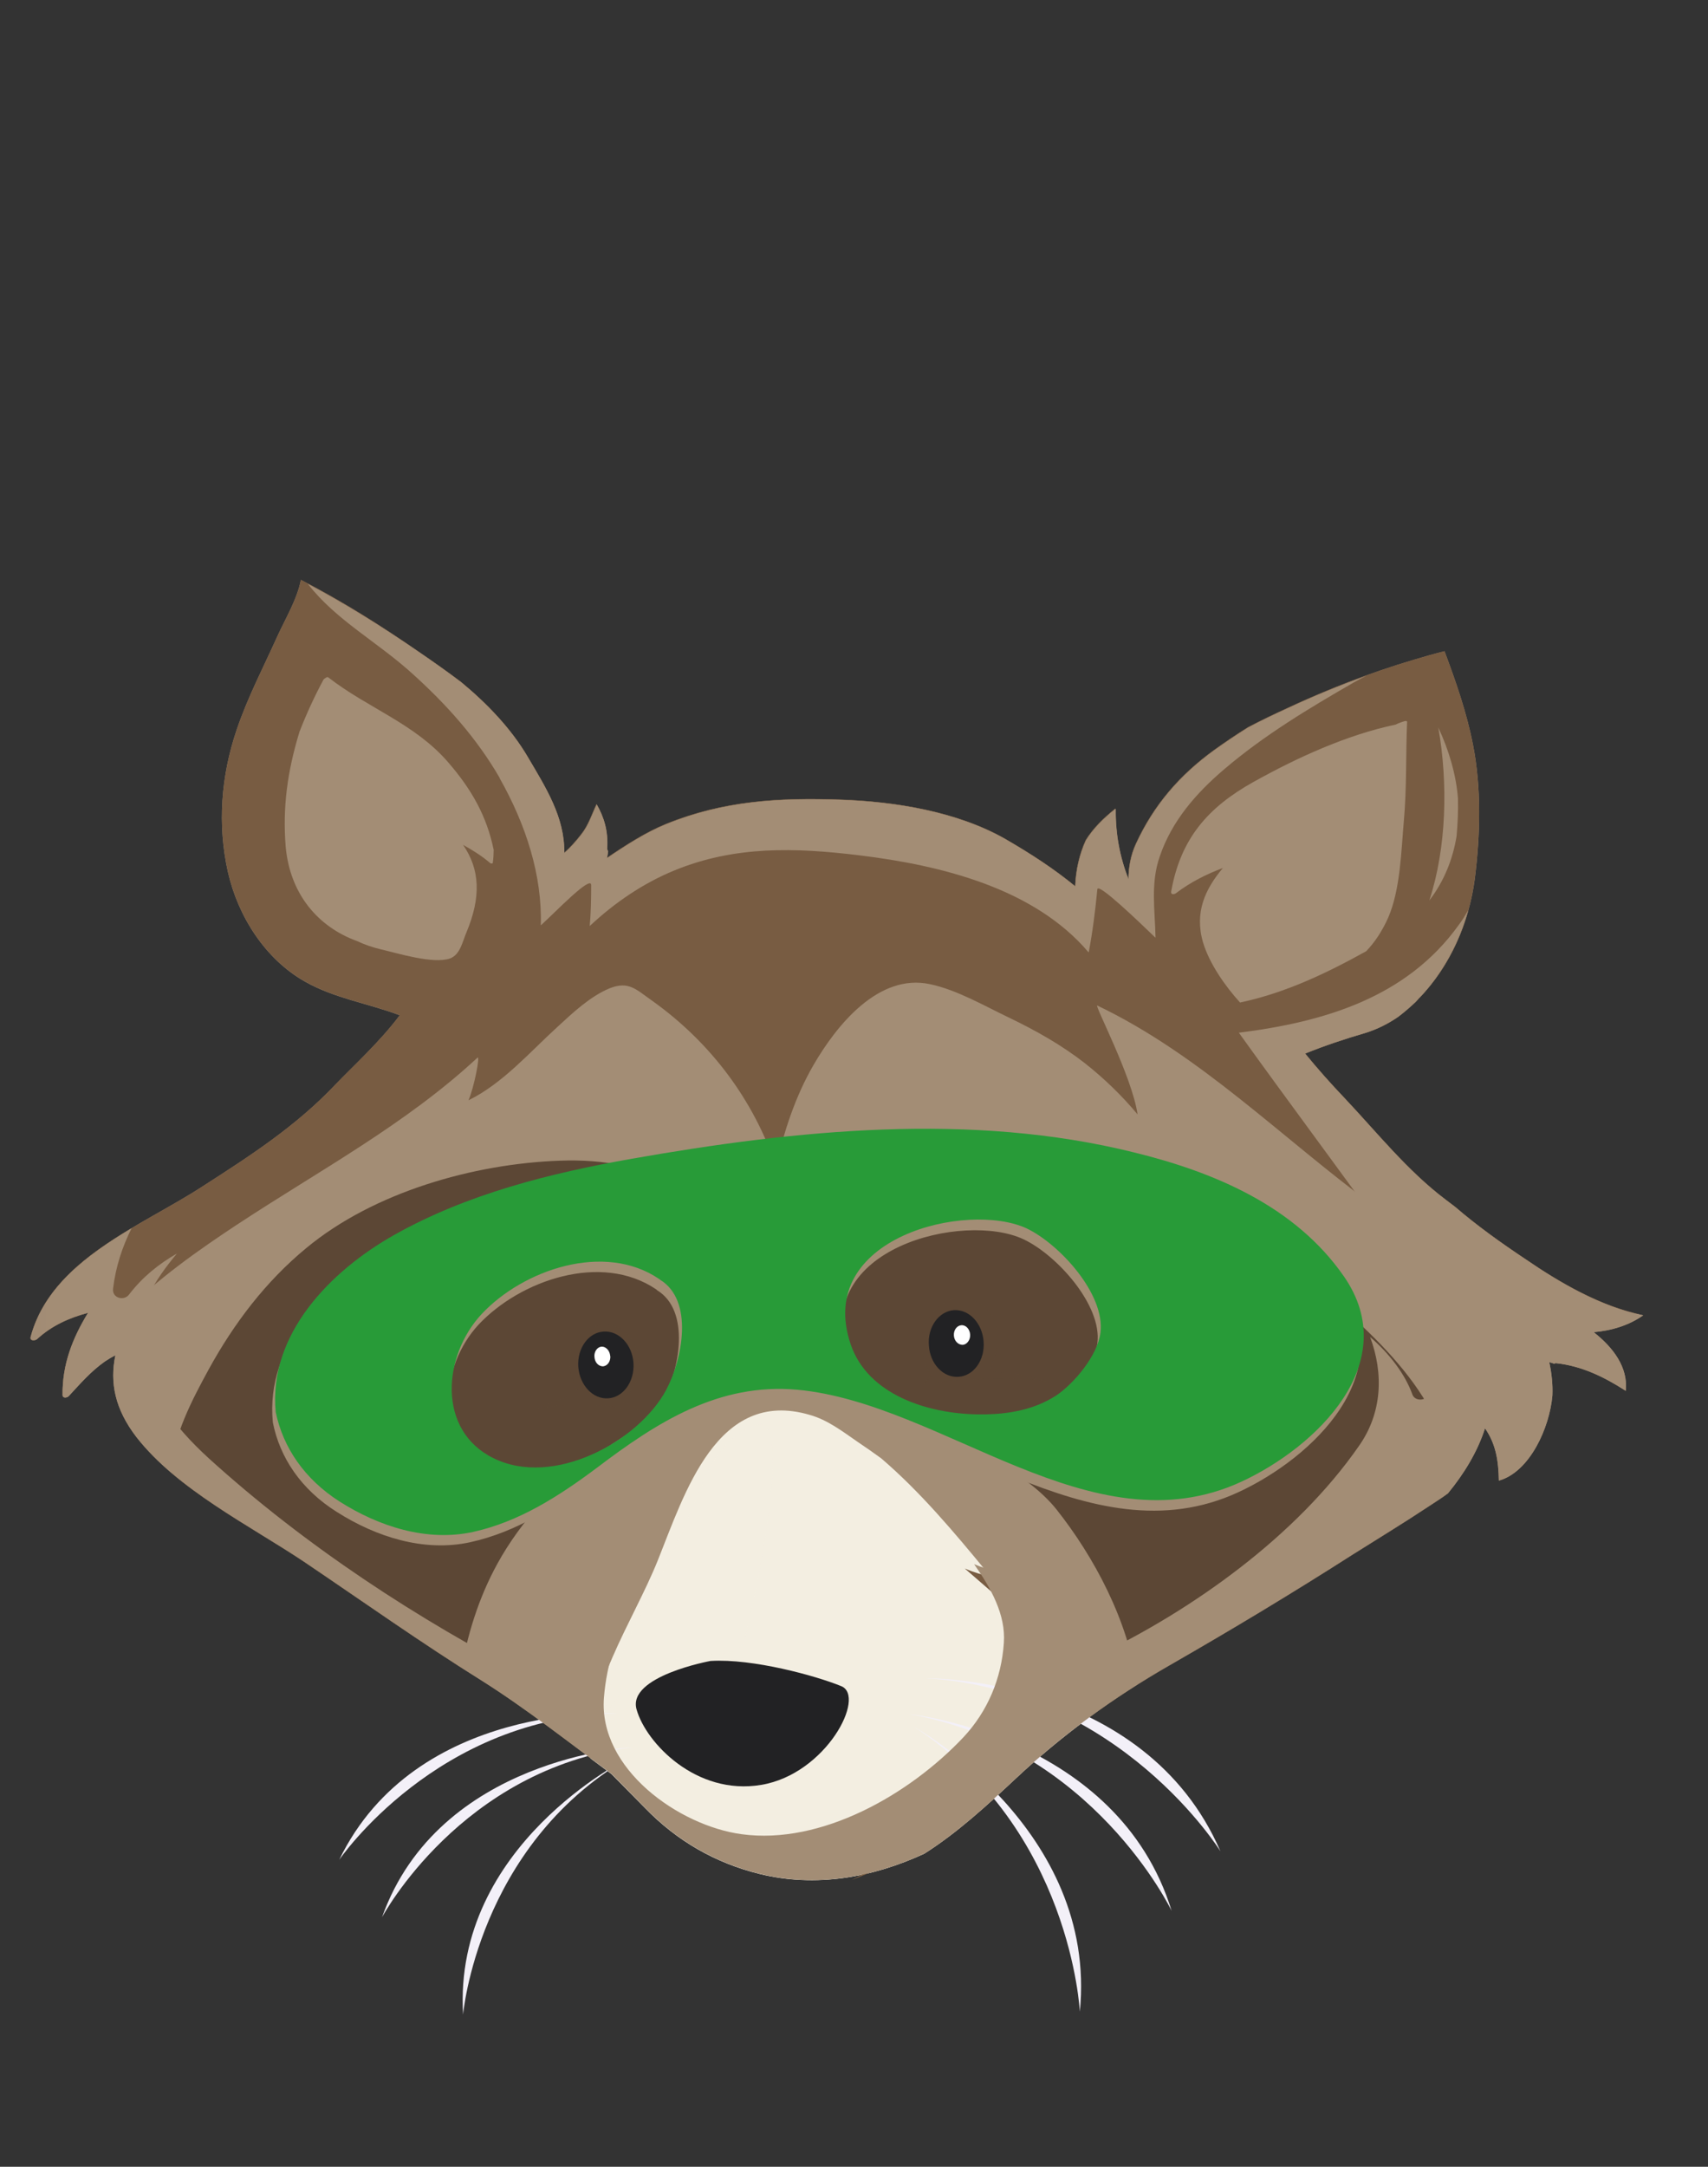 <svg width="56" height="71" viewBox="0 0 56 71" fill="none" xmlns="http://www.w3.org/2000/svg">
<rect x="0" y="0" width="56" height="71" fill="#333333" stroke="none"/>
<mask id="mask0_313_2214" style="mask-type:alpha" maskUnits="userSpaceOnUse" x="0" y="0" width="56" height="71">
<path fill-rule="evenodd" clip-rule="evenodd" d="M56 0H0V42H0.018C0.006 42.332 0 42.665 0 43C0 58.464 12.536 71 28 71C43.464 71 56 58.464 56 43C56 42.665 55.994 42.332 55.983 42H56V0Z" fill="#D9D9D9"/>
</mask>
<g mask="url(#mask0_313_2214)">
<path d="M8.213 28.329C8.041 27.062 8.092 25.6 8.331 24.192C7.644 26.753 7.469 29.857 9.587 31.385C8.873 30.528 8.373 29.49 8.213 28.332V28.329Z" fill="#A38D75"/>
<path d="M52.236 43.654C52.841 43.605 53.419 43.425 53.876 43.1C52.481 42.82 51.113 42.014 50.017 41.262C49.231 40.739 48.435 40.173 47.709 39.547C47.606 39.469 47.497 39.385 47.388 39.304C46.141 38.362 45.145 37.108 44.077 35.976C43.632 35.51 43.202 35.026 42.791 34.523C43.423 34.268 44.08 34.048 44.761 33.849C45.16 33.726 45.52 33.543 45.847 33.317C46.047 33.164 46.232 33.004 46.407 32.839C46.447 32.791 46.498 32.748 46.528 32.703C46.528 32.703 46.532 32.701 46.54 32.697C47.542 31.66 48.166 30.252 48.356 28.78C48.535 27.355 48.574 25.814 48.293 24.397C48.087 23.347 47.733 22.334 47.361 21.341C47.022 21.425 46.695 21.518 46.353 21.621C44.933 22.042 43.535 22.583 42.189 23.212C41.768 23.405 41.338 23.609 40.918 23.832C40.539 24.066 40.167 24.319 39.81 24.575C38.678 25.393 37.825 26.377 37.238 27.655C37.065 28.034 37.002 28.419 36.996 28.805C36.714 28.092 36.569 27.328 36.578 26.533C36.578 26.519 36.575 26.507 36.569 26.497C36.194 26.795 35.84 27.138 35.597 27.532C35.389 27.989 35.271 28.507 35.249 29.039C34.556 28.471 33.815 27.986 32.947 27.484C31.364 26.587 29.333 26.262 27.545 26.202C25.535 26.133 23.723 26.235 21.837 27C21.177 27.267 20.518 27.692 19.897 28.113C19.916 28.04 19.925 27.962 19.934 27.89C19.916 27.86 19.9 27.827 19.904 27.788C19.94 27.228 19.801 26.777 19.558 26.353C19.401 26.684 19.292 27.045 19.05 27.346C18.881 27.562 18.699 27.77 18.496 27.944C18.514 26.774 17.888 25.799 17.298 24.797C16.753 23.871 15.966 23.053 15.119 22.352C14.677 22.018 14.217 21.693 13.76 21.38C12.504 20.511 11.218 19.698 9.865 19.003C9.744 19.635 9.357 20.276 9.1 20.838C8.64 21.861 8.119 22.848 7.756 23.925C7.248 25.426 7.124 27.018 7.472 28.57C7.802 30.029 8.694 31.425 9.993 32.162C10.961 32.715 12.105 32.887 13.107 33.269C12.459 34.135 11.569 34.945 10.994 35.543C9.708 36.903 8.198 37.878 6.643 38.876C4.642 40.179 1.683 41.265 1.005 43.807C0.968 43.949 1.156 43.94 1.223 43.873C1.695 43.44 2.27 43.181 2.887 43.019C2.379 43.846 2.04 44.71 2.052 45.711C2.052 45.832 2.206 45.805 2.257 45.745C2.642 45.329 2.975 44.941 3.438 44.613C3.55 44.538 3.662 44.472 3.783 44.409C3.595 45.311 3.771 46.175 4.47 47.086C5.81 48.807 8.171 49.977 9.95 51.163C11.89 52.471 13.8 53.828 15.785 55.064C17.274 56.003 18.648 57.095 20.058 58.133C20.418 58.494 20.784 58.873 21.156 59.246C22.197 60.32 23.456 61.042 24.9 61.4C26.761 61.86 28.619 61.517 30.305 60.741C31.394 60.052 32.368 59.153 33.322 58.262C34.874 56.812 36.511 55.621 38.348 54.568C40.382 53.401 42.379 52.2 44.355 50.937C45.175 50.419 46.005 49.917 46.807 49.385C47.009 49.249 47.248 49.105 47.472 48.936C47.996 48.301 48.441 47.577 48.689 46.803C49.049 47.321 49.131 47.874 49.143 48.518C50.163 48.229 50.807 46.776 50.898 45.729C50.913 45.359 50.874 44.995 50.795 44.634C50.795 44.634 50.8 44.636 50.81 44.64C50.856 44.652 50.901 44.664 50.959 44.688C50.98 44.673 51.004 44.664 51.031 44.67C51.87 44.764 52.605 45.125 53.304 45.576C53.383 44.803 52.892 44.153 52.242 43.645L52.236 43.654Z" fill="#A38D75"/>
<path d="M16.435 51.014C17.313 49.528 18.499 48.355 19.933 47.41C21.434 46.42 23.211 45.37 23.961 43.629C24.73 41.863 24.007 40.007 22.415 38.99C21.211 38.217 19.77 37.979 18.36 38.033C15.521 38.133 12.247 39.068 10.041 40.897C8.709 41.995 7.671 43.364 6.845 44.868C6.331 45.813 5.65 47.07 5.61 48.258C6.933 49.384 8.606 50.265 9.947 51.165C11.672 52.326 13.379 53.529 15.134 54.654C15.37 53.373 15.775 52.139 16.438 51.011L16.435 51.014Z" fill="#5C4735"/>
<path d="M43.191 42.17C40.382 39.847 36.015 37.495 32.332 37.191C30.871 37.074 28.226 37.071 27.251 38.277C26.265 39.514 26.108 42.14 26.761 43.578C28.002 46.27 32.841 47.221 34.635 49.456C35.876 51.02 36.99 53.105 37.283 55.208C37.628 54.985 37.979 54.784 38.34 54.573C40.373 53.406 42.37 52.206 44.347 50.942C45.167 50.425 45.996 49.922 46.798 49.39C47.001 49.255 47.234 49.116 47.452 48.948C47.921 46.24 45.031 43.689 43.188 42.167L43.191 42.17Z" fill="#5C4735"/>
<path d="M7.829 40.091C10.477 38.35 13.309 36.836 15.655 34.658C15.752 34.577 15.54 35.642 15.361 36.054C16.481 35.504 17.355 34.49 18.266 33.66C18.769 33.196 19.344 32.652 19.982 32.387C20.615 32.134 20.854 32.423 21.38 32.79C23.32 34.174 24.706 36.051 25.445 38.22C25.705 37.062 26.077 35.928 26.67 34.902C27.43 33.59 28.804 31.888 30.492 32.249C31.382 32.438 32.272 32.959 33.092 33.35C33.96 33.768 34.802 34.24 35.57 34.839C36.209 35.344 36.79 35.907 37.298 36.517C37.111 35.251 35.855 32.892 35.979 32.95C39.362 34.571 41.995 37.261 44.994 39.475C47.358 41.217 50.58 43.485 53.685 43.049C52.363 42.742 51.065 41.981 50.017 41.259C49.231 40.735 48.435 40.17 47.709 39.544C47.606 39.466 47.497 39.381 47.388 39.3C46.141 38.359 45.145 37.104 44.077 35.973C43.632 35.507 43.202 35.022 42.791 34.52C43.423 34.264 44.08 34.045 44.761 33.846C45.16 33.723 45.52 33.539 45.847 33.314C46.047 33.16 46.232 33.001 46.407 32.835C46.447 32.787 46.498 32.745 46.528 32.7C46.528 32.7 46.532 32.698 46.54 32.694C47.542 31.656 48.166 30.248 48.356 28.777C48.535 27.351 48.574 25.811 48.293 24.394C48.087 23.344 47.733 22.33 47.361 21.337C47.022 21.422 46.695 21.515 46.353 21.617C44.933 22.038 43.535 22.58 42.189 23.209C41.768 23.401 41.338 23.606 40.918 23.828C40.539 24.063 40.167 24.316 39.81 24.571C38.678 25.39 37.825 26.373 37.238 27.652C37.065 28.031 37.002 28.416 36.996 28.801C36.714 28.088 36.569 27.324 36.578 26.53C36.578 26.516 36.575 26.504 36.569 26.494C36.194 26.792 35.84 27.134 35.597 27.529C35.389 27.986 35.271 28.503 35.249 29.036C34.556 28.467 33.815 27.983 32.947 27.48C31.364 26.584 29.333 26.259 27.545 26.199C25.535 26.13 23.723 26.232 21.837 26.996C21.177 27.264 20.518 27.688 19.897 28.109C19.916 28.037 19.925 27.959 19.934 27.887C19.916 27.857 19.9 27.823 19.904 27.784C19.94 27.225 19.801 26.773 19.558 26.349C19.401 26.68 19.292 27.041 19.05 27.342C18.881 27.559 18.699 27.766 18.496 27.941C18.514 26.77 17.888 25.796 17.298 24.794C16.753 23.867 15.966 23.049 15.119 22.348C14.677 22.014 14.217 21.689 13.76 21.377C12.504 20.507 11.218 19.695 9.865 19C9.744 19.632 9.357 20.273 9.1 20.835C8.64 21.858 8.119 22.845 7.756 23.922C7.248 25.423 7.124 27.014 7.472 28.567C7.802 30.026 8.694 31.421 9.993 32.158C10.961 32.712 12.105 32.883 13.107 33.266C12.459 34.132 11.569 34.941 10.994 35.54C9.708 36.9 8.198 37.874 6.643 38.873C4.642 40.179 1.683 41.265 1.005 43.807C0.968 43.948 1.156 43.939 1.223 43.873C1.695 43.44 2.27 43.181 2.887 43.019C2.379 43.846 2.04 44.709 2.052 45.711C2.052 45.765 2.088 45.783 2.133 45.789C2.242 45.497 2.354 45.194 2.521 44.947C2.95 44.27 3.465 43.632 4.016 43.061C5.16 41.908 6.485 40.976 7.832 40.088L7.829 40.091Z" fill="#785C42"/>
<path d="M32.369 51.526C31.3 50.227 30.181 48.891 28.892 47.787C28.646 47.607 28.389 47.429 28.135 47.258C27.633 46.912 27.142 46.53 26.552 46.364C23.505 45.465 22.446 48.945 21.559 51.15C20.745 53.166 19.171 55.374 19.365 57.624C19.595 57.793 19.825 57.97 20.052 58.136C20.412 58.497 20.778 58.876 21.151 59.249C22.192 60.323 23.45 61.045 24.894 61.403C26.755 61.863 28.613 61.52 30.299 60.744C31.388 60.055 32.363 59.156 33.316 58.265C34.048 57.579 34.802 56.956 35.589 56.37C34.814 54.604 33.594 53.028 32.369 51.523V51.526Z" fill="#F3EEE1"/>
<path d="M40.66 32.85C42.137 32.537 43.483 31.897 44.794 31.169C45.072 30.877 45.311 30.525 45.517 30.064C45.916 29.138 45.941 27.878 46.029 26.885C46.125 25.811 46.089 24.737 46.134 23.66C46.14 23.624 46.095 23.624 46.068 23.627C45.959 23.657 45.856 23.693 45.756 23.744C44.152 24.081 42.512 24.833 41.09 25.627C39.598 26.46 38.705 27.486 38.399 29.216C38.381 29.325 38.499 29.309 38.554 29.27C39.038 28.903 39.555 28.645 40.094 28.443C39.519 29.129 39.153 29.89 39.446 30.889C39.655 31.581 40.176 32.324 40.66 32.853V32.85Z" fill="#A38D75"/>
<path d="M16.154 28.296C16.178 28.151 16.184 27.998 16.187 27.851C15.96 26.741 15.458 25.862 14.701 24.987C13.606 23.711 12.047 23.197 10.77 22.201C10.746 22.183 10.725 22.183 10.707 22.195C10.671 22.216 10.64 22.237 10.613 22.258C10.31 22.818 10.044 23.401 9.814 23.991C9.814 24.012 9.805 24.027 9.799 24.045C9.427 25.285 9.263 26.44 9.366 27.736C9.505 29.307 10.438 30.378 11.709 30.838C11.954 30.955 12.217 31.045 12.504 31.112C13.046 31.238 14.208 31.599 14.756 31.406C15.089 31.283 15.164 30.853 15.286 30.57C15.785 29.388 15.733 28.482 15.183 27.685C15.488 27.854 15.794 28.043 16.072 28.281C16.093 28.302 16.124 28.296 16.154 28.29V28.296Z" fill="#A38D75"/>
<path d="M17.495 41.472C17.495 41.472 19.377 40.615 22.18 41.445C22.18 41.445 19.946 39.619 18.881 39.613C17.825 39.604 17.495 41.475 17.495 41.475V41.472Z" fill="#121415"/>
<path d="M28.855 40.744C28.855 40.744 31.213 39.27 34.862 40.618C34.862 40.618 33.089 38.635 31.074 38.386C29.067 38.124 28.855 40.744 28.855 40.744V40.744Z" fill="#121415"/>
<path d="M27.941 61.598C27.941 61.598 33.159 59.703 33.6 56.544C34.042 53.395 32.898 52.032 32.898 52.032C32.898 52.032 33.603 52.357 34.49 51.896C34.49 51.896 32.777 51.896 31.633 51.397L32.562 52.203C32.562 52.203 33.482 53.876 32.941 56.619C32.396 59.372 27.941 61.595 27.941 61.595V61.598Z" fill="#785C42"/>
<path d="M23.296 54.426C23.296 54.426 20.557 54.925 20.872 56.017C21.177 57.106 22.824 58.845 24.957 58.487C27.091 58.132 28.41 55.578 27.578 55.25C26.752 54.913 24.685 54.342 23.296 54.426V54.426Z" fill="#222224"/>
<path d="M30.368 54.992C30.368 54.992 37.528 54.919 40.016 60.666C40.016 60.666 36.744 55.386 30.368 54.992V54.992Z" fill="#F3F0F8"/>
<path d="M29.802 56.165C29.802 56.165 36.644 56.869 38.414 62.615C38.414 62.615 35.845 57.236 29.802 56.165Z" fill="#F3F0F8"/>
<path d="M29.972 56.586C29.972 56.586 36.003 59.943 35.404 65.921C35.404 65.921 35.125 59.958 29.972 56.586Z" fill="#F3F0F8"/>
<path d="M20.242 56.146C20.242 56.146 13.633 55.758 11.121 60.944C11.121 60.944 14.338 56.224 20.242 56.146V56.146Z" fill="#F3F0F8"/>
<path d="M20.724 57.254C20.724 57.254 14.386 57.594 12.525 62.826C12.525 62.826 15.107 57.967 20.724 57.254V57.254Z" fill="#F3F0F8"/>
<path d="M20.552 57.636C20.552 57.636 14.85 60.464 15.183 66.014C15.183 66.014 15.661 60.515 20.552 57.636Z" fill="#F3F0F8"/>
<g style="mix-blend-mode:screen" opacity="0.5">
<path d="M24.961 46.65C24.961 46.65 23.759 46.818 23.045 48.578C22.343 50.335 21.556 51.954 21 52.934C20.446 53.903 19.786 55.579 19.871 56.159C19.871 56.159 20.797 54.375 23.142 54.171C23.142 54.171 24.229 54.354 24.404 53.746C24.582 53.136 25.993 46.918 24.961 46.653V46.65Z" fill="#F3EEE1"/>
</g>
<g style="mix-blend-mode:multiply">
<path d="M16.378 25.492C17.256 27.044 17.779 28.699 17.731 30.323C18.194 29.905 19.374 28.669 19.383 29C19.383 29.457 19.374 29.908 19.335 30.344C20.155 29.577 21.09 28.939 22.122 28.518C24.092 27.712 26.068 27.772 28.159 28.025C30.895 28.356 33.921 29.117 35.695 31.211C35.825 30.528 35.91 29.839 35.979 29.138C35.997 28.909 37.35 30.212 37.886 30.729C37.871 29.848 37.713 28.954 38.025 28.064C38.418 26.903 39.22 25.985 40.146 25.2C41.454 24.087 42.903 23.218 44.386 22.363C44.51 22.291 44.646 22.222 44.789 22.147C43.905 22.466 43.036 22.823 42.195 23.218C41.774 23.41 41.345 23.615 40.924 23.837C40.546 24.072 40.173 24.325 39.816 24.58C38.685 25.399 37.831 26.382 37.244 27.661C37.072 28.04 37.008 28.425 37.002 28.81C36.721 28.097 36.575 27.333 36.584 26.539C36.584 26.525 36.581 26.513 36.575 26.503C36.2 26.801 35.846 27.143 35.604 27.538C35.395 27.995 35.277 28.512 35.256 29.045C34.563 28.476 33.822 27.992 32.953 27.489C31.37 26.593 29.34 26.268 27.551 26.208C25.542 26.139 23.729 26.241 21.844 27.005C21.184 27.273 20.524 27.697 19.904 28.118C19.922 28.046 19.931 27.968 19.94 27.896C19.922 27.866 19.907 27.832 19.91 27.793C19.946 27.234 19.807 26.782 19.565 26.358C19.407 26.689 19.299 27.05 19.056 27.351C18.887 27.568 18.705 27.775 18.503 27.95C18.521 26.779 17.894 25.805 17.304 24.803C16.76 23.877 15.973 23.058 15.125 22.357C14.684 22.023 14.224 21.698 13.767 21.386C12.577 20.567 11.364 19.803 10.093 19.132C11.016 20.324 12.39 21.043 13.534 22.087C14.632 23.076 15.631 24.189 16.384 25.492H16.378Z" fill="#A38D75"/>
</g>
<g style="mix-blend-mode:multiply">
<path d="M52.236 43.653C52.841 43.605 53.419 43.424 53.876 43.099C52.481 42.82 51.113 42.014 50.017 41.261C49.231 40.738 48.435 40.172 47.709 39.547C47.606 39.468 47.497 39.384 47.388 39.303C46.141 38.361 45.145 37.107 44.077 35.976C43.632 35.51 43.202 35.025 42.791 34.523C43.423 34.267 44.08 34.047 44.761 33.849C45.16 33.725 45.52 33.542 45.847 33.316C46.047 33.163 46.232 33.004 46.407 32.838C46.447 32.79 46.498 32.748 46.528 32.703C46.528 32.703 46.532 32.701 46.54 32.697C47.294 31.905 47.845 30.898 48.141 29.824C48.044 29.989 47.944 30.155 47.824 30.314C46.105 32.703 43.39 33.491 40.618 33.84C42.228 36.084 43.883 38.289 45.487 40.524C46.634 42.113 47.412 43.695 46.849 45.669C46.782 45.906 46.395 45.936 46.307 45.693C46.074 45.04 45.563 44.36 44.921 43.809C45.369 45.01 45.318 46.303 44.552 47.386C42.503 50.334 39.102 52.762 35.903 54.285C35.797 54.333 35.625 54.318 35.552 54.215C35.15 53.605 34.799 52.997 34.29 52.476C34.187 52.365 34.212 52.148 34.324 52.055C34.544 51.887 34.729 51.709 34.901 51.511C33.879 51.751 32.892 51.646 31.939 51.255C32.49 52.04 32.98 52.91 32.913 53.836C32.835 55 32.384 56.074 31.588 56.926C29.826 58.794 26.936 60.461 24.316 60.103C22.258 59.826 19.622 57.964 19.801 55.632C19.979 53.337 21.317 51.417 22.164 49.342C20.197 50.699 18.469 52.489 17.852 54.826C17.806 54.97 17.61 55.073 17.476 55.01C13.7 53.072 9.993 50.644 6.839 47.78C5.701 46.737 4.79 45.566 4.582 43.999C4.442 42.913 5.093 41.926 5.801 41.075C5.211 41.415 4.675 41.839 4.231 42.42C4.064 42.642 3.668 42.534 3.707 42.227C3.795 41.496 4.013 40.852 4.315 40.245C2.842 41.129 1.449 42.164 1.005 43.806C0.968 43.948 1.156 43.939 1.223 43.873C1.695 43.439 2.27 43.181 2.887 43.018C2.379 43.846 2.04 44.709 2.052 45.711C2.052 45.831 2.206 45.804 2.257 45.744C2.642 45.329 2.975 44.941 3.438 44.613C3.55 44.538 3.662 44.471 3.783 44.408C3.595 45.311 3.771 46.174 4.47 47.086C5.81 48.806 8.171 49.977 9.95 51.162C11.89 52.47 13.8 53.827 15.785 55.064C17.274 56.002 18.648 57.094 20.058 58.132C20.418 58.493 20.784 58.872 21.156 59.245C22.197 60.319 23.456 61.041 24.9 61.399C26.761 61.859 28.619 61.517 30.305 60.74C31.394 60.051 32.368 59.152 33.322 58.261C34.874 56.811 36.511 55.62 38.348 54.567C40.382 53.4 42.379 52.2 44.355 50.936C45.175 50.419 46.005 49.916 46.807 49.384C47.009 49.248 47.248 49.104 47.472 48.936C47.996 48.301 48.441 47.576 48.689 46.803C49.049 47.32 49.131 47.874 49.143 48.517C50.163 48.229 50.807 46.776 50.898 45.729C50.913 45.359 50.874 44.995 50.795 44.634C50.795 44.634 50.8 44.636 50.81 44.64C50.856 44.652 50.901 44.664 50.959 44.688C50.98 44.673 51.004 44.664 51.031 44.67C51.87 44.763 52.605 45.124 53.304 45.575C53.383 44.802 52.892 44.152 52.242 43.644L52.236 43.653Z" fill="#A38D75"/>
</g>
<path d="M47.757 27.399C47.793 26.996 47.812 26.575 47.802 26.16C47.739 25.372 47.506 24.586 47.158 23.84C47.479 25.654 47.43 27.775 46.864 29.505C47.355 28.864 47.633 28.151 47.757 27.399V27.399Z" fill="#A38D75"/>
<g style="mix-blend-mode:multiply" opacity="0.6">
<path d="M17.649 46.141C17.649 46.141 19.408 45.822 21.459 46.331L20.297 45.912C20.297 45.912 21.205 45.464 20.878 44.258C20.434 42.627 17.776 43.518 18.972 45.624L17.652 46.138L17.649 46.141Z" fill="#5C4735"/>
</g>
<path d="M20.77 44.67C20.806 45.269 20.437 45.789 19.941 45.82C19.441 45.856 19.006 45.389 18.96 44.788C18.918 44.18 19.296 43.66 19.79 43.633C20.292 43.599 20.731 44.063 20.77 44.667V44.67Z" fill="#222224"/>
<path d="M20.01 44.432C20.025 44.607 19.919 44.757 19.774 44.772C19.626 44.775 19.499 44.646 19.49 44.459C19.475 44.291 19.581 44.138 19.726 44.126C19.868 44.123 19.995 44.258 20.007 44.435L20.01 44.432Z" fill="white"/>
<g style="mix-blend-mode:multiply" opacity="0.6">
<path d="M30.293 45.347C30.293 45.347 32.538 44.992 34.448 45.286C34.448 45.286 33.452 44.986 32.441 44.928C32.441 44.928 33.122 43.587 32.299 42.835C31.204 41.848 29.497 43.445 30.544 45.082L30.293 45.347V45.347Z" fill="#5C4735"/>
</g>
<path d="M32.25 43.966C32.293 44.574 31.921 45.085 31.427 45.115C30.928 45.151 30.492 44.691 30.456 44.09C30.404 43.482 30.783 42.968 31.273 42.931C31.775 42.898 32.208 43.361 32.25 43.966V43.966Z" fill="#222224"/>
<path d="M31.808 43.728C31.82 43.9 31.708 44.056 31.566 44.068C31.415 44.068 31.287 43.942 31.275 43.764C31.263 43.581 31.375 43.437 31.517 43.425C31.669 43.413 31.793 43.548 31.808 43.728Z" fill="white"/>
<g style="mix-blend-mode:multiply">
<path d="M43.954 42.168C42.359 39.863 39.696 38.747 37.087 38.103C31.734 36.774 25.999 37.366 20.628 38.308C17.949 38.78 15.226 39.457 12.835 40.799C10.732 41.984 8.692 44.063 8.946 46.611C9.173 47.757 9.866 48.804 11.04 49.541C12.324 50.359 13.897 50.865 15.41 50.537C16.936 50.203 18.237 49.364 19.472 48.431C21.445 46.945 23.466 45.636 26.041 45.88C30.841 46.328 35.68 51.178 40.607 48.894C43.052 47.763 45.927 45.001 43.957 42.168H43.954ZM21.738 45.895C20.836 47.58 18.04 49.105 16.073 48.127C14.23 47.203 14.421 44.773 15.692 43.404C17.057 41.951 19.717 41.027 21.517 42.252C21.532 42.264 21.532 42.273 21.541 42.276C22.652 42.953 22.277 44.89 21.735 45.895H21.738ZM34.227 46.247C33.538 46.599 32.72 46.701 31.961 46.692C30.327 46.668 28.354 46.06 27.794 44.394C26.601 40.886 31.622 39.692 33.559 40.609C34.642 41.118 36.14 42.766 35.98 44.015C35.886 44.764 35.117 45.69 34.515 46.075C34.421 46.145 34.327 46.196 34.227 46.247Z" fill="#A38D75"/>
</g>
<path d="M44.06 41.821C42.462 39.517 39.799 38.404 37.184 37.763C31.837 36.433 26.099 37.023 20.724 37.968C18.046 38.44 15.32 39.12 12.929 40.464C10.826 41.647 8.792 43.728 9.04 46.273C9.279 47.42 9.972 48.461 11.137 49.204C12.424 50.022 13.994 50.527 15.507 50.199C17.026 49.865 18.34 49.017 19.575 48.093C21.541 46.604 23.563 45.305 26.147 45.539C30.938 45.985 35.777 50.828 40.704 48.551C43.152 47.417 46.024 44.661 44.063 41.824L44.06 41.821ZM21.838 45.551C20.939 47.227 18.14 48.764 16.167 47.775C14.324 46.86 14.521 44.426 15.789 43.061C17.154 41.602 19.814 40.69 21.608 41.908C21.623 41.914 21.629 41.923 21.638 41.932C22.755 42.609 22.38 44.541 21.838 45.551ZM34.327 45.901C33.637 46.258 32.826 46.358 32.061 46.346C30.427 46.325 28.453 45.708 27.891 44.05C26.704 40.543 31.722 39.345 33.665 40.254C34.742 40.771 36.243 42.411 36.08 43.671C35.986 44.42 35.211 45.341 34.615 45.738C34.524 45.792 34.427 45.852 34.33 45.901H34.327Z" fill="#289B38"/>
</g>
</svg>
